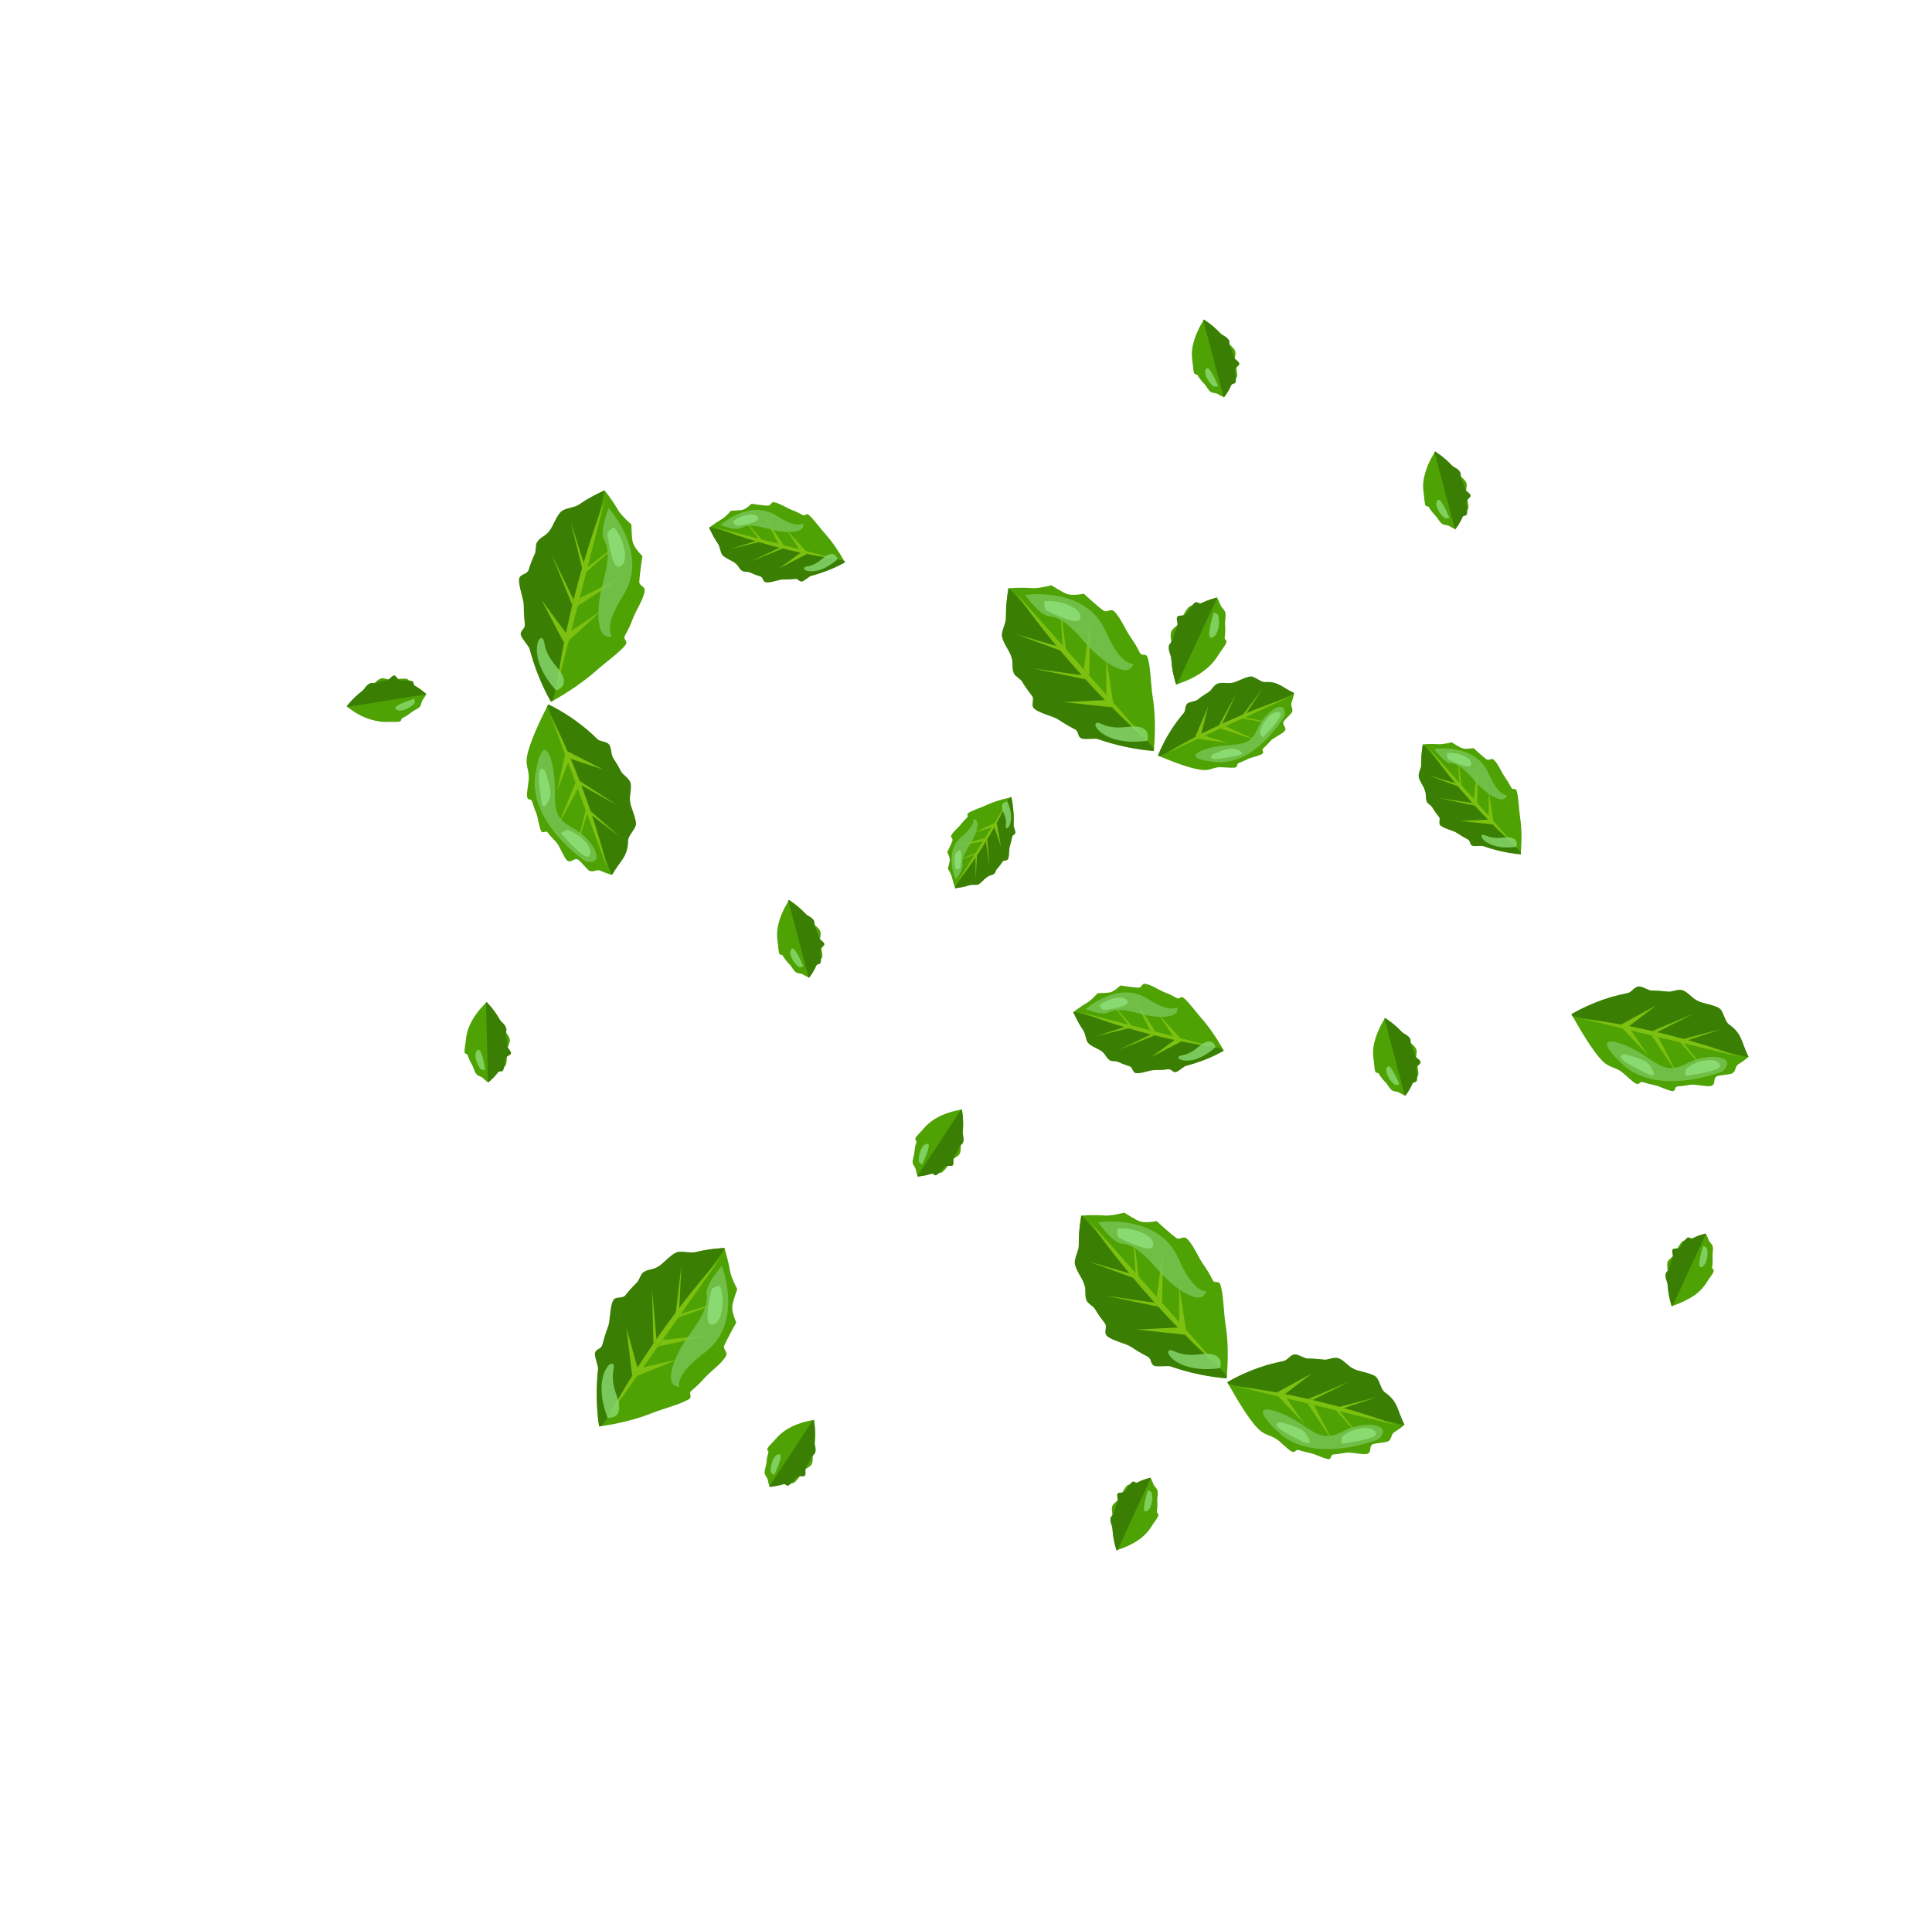 <?xml version="1.0" encoding="utf-8"?>
<!-- Generator: Adobe Illustrator 19.0.0, SVG Export Plug-In . SVG Version: 6.00 Build 0)  -->
<svg version="1.1" id="Layer_1" xmlns="http://www.w3.org/2000/svg" xmlns:xlink="http://www.w3.org/1999/xlink" x="0px" y="0px"
	 viewBox="0 0 1000 990.3" style="enable-background:new 0 0 1000 990.3;" xml:space="preserve">
<style type="text/css">
	.st0{fill:#4EA204;}
	.st1{fill:#3A7F04;}
	.st2{opacity:0.8;fill:#8ADA72;}
	.st3{fill:#7CC010;}
	.st4{opacity:0.77;fill:#7AC658;}
	.st5{fill:#8ADA72;}
</style>
<g id="XMLID_10432_">
	<g id="XMLID_10804_">
		<g id="XMLID_10806_">
			<g id="XMLID_10810_">
				<g id="XMLID_234_">
					<g id="XMLID_235_">
						<path id="XMLID_236_" class="st0" d="M716.9,527.1c0,0,4.3,2.5,8.4,6.9c1.2,1.3,2.4,2.8,3.5,4.4c1.1,1.6,3.5,3,4.3,4.9
							c0.6,1.5-0.4,3.6-0.2,5.2c0.3,1.9,1.5,5.8,1.2,7.9c-0.2,1.6-1.8,1.5-2.5,3.2c-0.9,2.4-2.3,5-4.3,7.6c0,0-1.4-0.5-3.4-1.7
							c-0.9-0.5-2.5-0.3-3.5-1.1c-1.3-0.9-2.1-2.9-3.4-4.2c-1.2-1.2-2.4-2.7-3.3-4.3c-0.5-0.8-1.5-0.2-1.8-1
							c-0.6-1.5-0.6-4.5-0.9-6.2c-0.2-1.1-0.3-2.4-0.3-3.6c0-1.8,0.2-3.8,0.8-5.9C712.4,535.6,714.1,531.5,716.9,527.1z"/>
					</g>
				</g>
			</g>
			<path id="XMLID_10807_" class="st1" d="M727.4,567.3c1.6-2.1,2.8-4.2,3.7-6.3c0.4-0.9,1.9-0.5,2.2-1.4c0.6-1.8-0.3-5-0.2-6.7
				c0.1-0.9,2.3-2.1,2.2-3c-0.1-1.3-2.5-2.2-2.8-3.4c-0.5-2-1.2-3.8-2.1-5.5c-0.2-0.3-0.2-2.7-0.4-3.1c-1.3-2.3-3.1-2.3-4.8-4
				c-4.2-4.4-8.4-6.9-8.4-6.9c-0.1,0.1-0.2,0.3-0.2,0.4c2.9,10.7,8.5,32.1,10.5,39.8C727.3,567.3,727.4,567.3,727.4,567.3z"/>
		</g>
		<path id="XMLID_10805_" class="st2" d="M722.2,561.7c0,0,2.4,0.1,2-0.7c-0.4-0.8-4.2-10-5.8-8.9
			C716,553.8,719.1,559.8,722.2,561.7z"/>
	</g>
	<g id="XMLID_10790_">
		<g id="XMLID_10792_">
			<g id="XMLID_10796_">
				<g id="XMLID_226_">
					<g id="XMLID_227_">
						<path id="XMLID_228_" class="st0" d="M742.8,233.8c0,0,4.3,2.5,8.4,6.9c1.2,1.3,2.4,2.8,3.5,4.4c1.1,1.6,3.5,3,4.3,4.9
							c0.6,1.5-0.4,3.6-0.2,5.2c0.3,1.9,1.5,5.8,1.2,7.9c-0.2,1.6-1.8,1.5-2.5,3.2c-0.9,2.4-2.3,5-4.3,7.6c0,0-1.4-0.5-3.4-1.7
							c-0.9-0.5-2.5-0.3-3.5-1.1c-1.3-0.9-2.1-2.9-3.4-4.2c-1.2-1.2-2.4-2.7-3.3-4.3c-0.5-0.8-1.5-0.2-1.8-1
							c-0.6-1.5-0.6-4.5-0.9-6.2c-0.2-1.1-0.3-2.4-0.3-3.6c0-1.8,0.2-3.8,0.8-5.9C738.3,242.3,740,238.2,742.8,233.8z"/>
					</g>
				</g>
			</g>
			<path id="XMLID_10793_" class="st1" d="M753.3,274c1.6-2.1,2.8-4.2,3.7-6.3c0.4-0.9,1.9-0.5,2.2-1.4c0.6-1.8-0.3-5-0.2-6.7
				c0.1-0.9,2.3-2.1,2.2-3c-0.1-1.3-2.5-2.2-2.8-3.4c-0.5-2-1.2-3.8-2.1-5.5c-0.2-0.4-0.2-2.7-0.4-3.1c-1.3-2.3-3.1-2.3-4.8-4
				c-4.2-4.4-8.4-6.9-8.4-6.9c-0.1,0.1-0.2,0.3-0.2,0.4c2.9,10.7,8.5,32.1,10.5,39.8C753.2,274,753.3,274,753.3,274z"/>
		</g>
		<path id="XMLID_10791_" class="st2" d="M748.1,268.4c0,0,2.4,0.1,2-0.7c-0.4-0.8-4.2-10-5.8-8.9
			C741.9,260.5,745,266.5,748.1,268.4z"/>
	</g>
	<g id="XMLID_10776_">
		<g id="XMLID_10778_">
			<g id="XMLID_10782_">
				<g id="XMLID_218_">
					<g id="XMLID_219_">
						<path id="XMLID_220_" class="st0" d="M408.4,466c0,0,4.3,2.5,8.4,6.9c1.2,1.3,2.4,2.8,3.5,4.4c1.1,1.6,3.5,3,4.3,4.9
							c0.6,1.5-0.4,3.6-0.2,5.2c0.3,1.9,1.5,5.8,1.2,7.9c-0.2,1.6-1.8,1.5-2.5,3.2c-0.9,2.4-2.3,5-4.3,7.6c0,0-1.4-0.5-3.4-1.7
							c-0.9-0.5-2.5-0.3-3.5-1.1c-1.3-0.9-2.1-2.9-3.4-4.2c-1.2-1.2-2.4-2.7-3.3-4.3c-0.5-0.8-1.5-0.2-1.8-1
							c-0.6-1.5-0.6-4.5-0.9-6.2c-0.2-1.1-0.3-2.4-0.3-3.6c0-1.8,0.2-3.8,0.8-5.9C403.8,474.6,405.6,470.5,408.4,466z"/>
					</g>
				</g>
			</g>
			<path id="XMLID_10779_" class="st1" d="M418.8,506.2c1.6-2.1,2.8-4.2,3.7-6.3c0.4-0.9,1.9-0.5,2.2-1.4c0.6-1.8-0.3-5-0.2-6.7
				c0.1-0.9,2.3-2.1,2.2-3c-0.1-1.3-2.5-2.2-2.8-3.4c-0.5-2-1.2-3.8-2.1-5.5c-0.2-0.4-0.2-2.7-0.4-3.1c-1.3-2.3-3.1-2.3-4.8-4
				c-4.2-4.4-8.4-6.9-8.4-6.9c-0.1,0.1-0.2,0.3-0.2,0.4c2.9,10.7,8.5,32.1,10.5,39.8C418.8,506.2,418.8,506.2,418.8,506.2z"/>
		</g>
		<path id="XMLID_10777_" class="st2" d="M413.7,500.7c0,0,2.4,0.1,2-0.7c-0.4-0.8-4.2-10-5.8-8.9
			C407.5,492.8,410.5,498.8,413.7,500.7z"/>
	</g>
	<g id="XMLID_10762_">
		<g id="XMLID_10764_">
			<g id="XMLID_10768_">
				<g id="XMLID_210_">
					<g id="XMLID_211_">
						<path id="XMLID_212_" class="st0" d="M497.9,574.4c0,0,1,4.8,0.5,10.9c-0.2,1.8-0.4,3.7-0.9,5.6c-0.5,1.9,0.2,4.6-0.8,6.5
							c-0.7,1.4-3,2-4,3.3c-1.2,1.5-3.3,5-5.1,6.2c-1.4,0.9-2.3-0.4-4.1,0.3c-2.4,0.9-5.3,1.6-8.5,1.9c0,0-0.6-1.4-1-3.7
							c-0.2-1-1.4-2.1-1.6-3.4c-0.2-1.6,0.7-3.5,0.9-5.3c0.1-1.7,0.4-3.5,1-5.3c0.3-0.9-0.9-1.2-0.5-2.1c0.7-1.5,3-3.4,4.1-4.8
							c0.7-0.9,1.6-1.8,2.5-2.6c1.4-1.2,3-2.4,4.9-3.4C488.5,576.7,492.7,575.3,497.9,574.4z"/>
					</g>
				</g>
			</g>
			<path id="XMLID_10765_" class="st1" d="M475,609.1c2.7-0.3,5-0.8,7.1-1.4c1-0.3,1.6,1.1,2.5,0.7c1.7-0.8,3.5-3.5,4.8-4.6
				c0.7-0.6,3.1,0.2,3.7-0.4c0.9-0.9,0-3.3,0.7-4.3c1.1-1.7,2-3.4,2.7-5.2c0.1-0.4,1.9-2,2-2.3c0.8-2.5-0.4-3.9-0.2-6.2
				c0.5-6.1-0.5-10.9-0.5-10.9c-0.2,0-0.3,0.1-0.5,0.1c-6,9.3-18.2,27.8-22.6,34.4C475,609,475,609.1,475,609.1z"/>
		</g>
		<path id="XMLID_10763_" class="st2" d="M475.6,601.5c0,0,1.5,1.9,1.9,1s4.7-9.8,2.7-10.3C477.4,591.6,475,597.9,475.6,601.5z"/>
	</g>
	<g id="XMLID_10748_">
		<g id="XMLID_10750_">
			<g id="XMLID_10754_">
				<g id="XMLID_202_">
					<g id="XMLID_203_">
						<path id="XMLID_204_" class="st0" d="M421.3,735.1c0,0,1,4.8,0.5,10.9c-0.2,1.8-0.4,3.7-0.9,5.6c-0.5,1.9,0.2,4.6-0.8,6.5
							c-0.7,1.4-3,2-4,3.3c-1.2,1.5-3.3,5-5.1,6.2c-1.4,0.9-2.3-0.4-4.1,0.3c-2.4,0.9-5.3,1.6-8.5,1.9c0,0-0.6-1.4-1-3.7
							c-0.2-1-1.4-2.1-1.6-3.4c-0.2-1.6,0.7-3.5,0.9-5.3c0.1-1.7,0.4-3.5,1-5.3c0.3-0.9-0.9-1.2-0.5-2.1c0.7-1.5,3-3.4,4.1-4.8
							c0.7-0.9,1.6-1.8,2.5-2.6c1.4-1.2,3-2.4,4.9-3.4C411.9,737.4,416.1,736,421.3,735.1z"/>
					</g>
				</g>
			</g>
			<path id="XMLID_10751_" class="st1" d="M398.4,769.8c2.7-0.3,5-0.8,7.1-1.4c1-0.3,1.6,1.1,2.5,0.7c1.7-0.8,3.5-3.5,4.8-4.6
				c0.7-0.6,3.1,0.2,3.7-0.4c0.9-0.9,0-3.3,0.7-4.3c1.1-1.7,2-3.4,2.7-5.2c0.1-0.4,1.9-2,2-2.3c0.8-2.5-0.4-3.9-0.2-6.2
				c0.5-6.1-0.5-10.9-0.5-10.9c-0.2,0-0.3,0.1-0.5,0.1c-6,9.3-18.2,27.8-22.6,34.4C398.3,769.7,398.4,769.8,398.4,769.8z"/>
		</g>
		<path id="XMLID_10749_" class="st2" d="M399,762.2c0,0,1.5,1.9,1.9,1c0.4-0.8,4.7-9.8,2.7-10.3C400.8,752.3,398.4,758.6,399,762.2
			z"/>
	</g>
	<g id="XMLID_10734_">
		<g id="XMLID_10736_">
			<g id="XMLID_10740_">
				<g id="XMLID_194_">
					<g id="XMLID_195_">
						<path id="XMLID_196_" class="st0" d="M251.9,518.8c0,0,3.6,3.4,6.6,8.7c0.9,1.5,1.7,3.3,2.4,5.1c0.7,1.9,2.8,3.7,3,5.8
							c0.2,1.6-1.3,3.4-1.4,5c-0.2,1.9,0.1,6-0.7,8c-0.6,1.5-2.1,1-3.2,2.6c-1.5,2.2-3.4,4.3-5.9,6.4c0,0-1.3-0.8-2.9-2.4
							c-0.7-0.7-2.4-0.9-3.2-1.9c-1.1-1.2-1.4-3.3-2.3-4.9c-0.9-1.5-1.7-3.1-2.2-4.9c-0.3-0.9-1.4-0.5-1.6-1.4
							c-0.3-1.6,0.5-4.5,0.6-6.3c0.1-1.2,0.3-2.4,0.6-3.6c0.4-1.8,1.1-3.7,2.1-5.6C245.5,526,248.1,522.5,251.9,518.8z"/>
					</g>
				</g>
			</g>
			<path id="XMLID_10737_" class="st1" d="M252.8,560.3c2-1.7,3.7-3.5,5-5.2c0.6-0.8,2,0,2.5-0.8c1-1.6,0.9-4.9,1.4-6.5
				c0.3-0.9,2.7-1.6,2.8-2.4c0.2-1.3-1.9-2.7-1.9-4c0-2-0.3-4-0.8-5.8c-0.1-0.4,0.5-2.7,0.3-3.1c-0.8-2.6-2.5-3-3.7-5
				c-3-5.3-6.6-8.7-6.6-8.7c-0.1,0.1-0.2,0.2-0.3,0.3c0.4,11,0.9,33.2,1,41.1C252.7,560.3,252.8,560.3,252.8,560.3z"/>
		</g>
		<path id="XMLID_10735_" class="st2" d="M249,553.7c0,0,2.3,0.7,2.1-0.2s-1.7-10.7-3.6-10C244.8,544.6,246.4,551.1,249,553.7z"/>
	</g>
	<g id="XMLID_10720_">
		<g id="XMLID_10722_">
			<g id="XMLID_10726_">
				<g id="XMLID_186_">
					<g id="XMLID_187_">
						<path id="XMLID_188_" class="st0" d="M623.1,165.5c0,0,4.3,2.5,8.4,6.9c1.2,1.3,2.4,2.8,3.5,4.4c1.1,1.6,3.5,3,4.3,4.9
							c0.6,1.5-0.4,3.6-0.2,5.2c0.3,1.9,1.5,5.8,1.2,7.9c-0.2,1.6-1.8,1.5-2.5,3.2c-0.9,2.4-2.3,5-4.3,7.6c0,0-1.4-0.5-3.4-1.7
							c-0.9-0.5-2.5-0.3-3.5-1.1c-1.3-0.9-2.1-2.9-3.4-4.2c-1.2-1.2-2.4-2.7-3.3-4.3c-0.5-0.8-1.5-0.2-1.8-1
							c-0.6-1.5-0.6-4.5-0.9-6.2c-0.2-1.1-0.3-2.4-0.3-3.6c0-1.8,0.2-3.8,0.8-5.9C618.6,174.1,620.3,170,623.1,165.5z"/>
					</g>
				</g>
			</g>
			<path id="XMLID_10723_" class="st1" d="M633.6,205.7c1.6-2.1,2.8-4.2,3.7-6.3c0.4-0.9,1.9-0.5,2.2-1.4c0.6-1.8-0.3-5-0.2-6.7
				c0.1-0.9,2.3-2.1,2.2-3c-0.1-1.3-2.5-2.2-2.8-3.4c-0.5-2-1.2-3.8-2.1-5.5c-0.2-0.4-0.2-2.7-0.4-3.1c-1.3-2.3-3.1-2.3-4.8-4
				c-4.2-4.4-8.4-6.9-8.4-6.9c-0.1,0.1-0.2,0.3-0.2,0.4c2.9,10.7,8.5,32.1,10.5,39.8C633.5,205.7,633.6,205.7,633.6,205.7z"/>
		</g>
		<path id="XMLID_10721_" class="st2" d="M628.4,200.2c0,0,2.4,0.1,2-0.7s-4.2-10-5.8-8.9C622.2,192.3,625.3,198.3,628.4,200.2z"/>
	</g>
	<g id="XMLID_10667_">
		<g id="XMLID_10706_">
			<g id="XMLID_10708_">
				<g id="XMLID_10712_">
					<g id="XMLID_178_">
						<g id="XMLID_179_">
							<path id="XMLID_180_" class="st0" d="M608.8,354.4c0,0-2-5.5-2.5-12.8c-0.1-2.1-0.1-4.4,0.1-6.7c0.2-2.4-1-5.4-0.2-7.8
								c0.6-1.8,3.1-2.9,4.2-4.7c1.2-2,3.1-6.5,5-8.2c1.5-1.3,2.8,0,4.8-1.1c2.7-1.5,5.9-2.8,9.7-3.8c0,0,0.9,1.6,1.9,4.1
								c0.4,1.1,2,2.2,2.4,3.7c0.5,1.9-0.3,4.2-0.1,6.5c0.2,2.1,0.1,4.2-0.2,6.5c-0.2,1.1,1.2,1.3,0.9,2.3c-0.5,1.9-2.9,4.6-4,6.4
								c-0.7,1.2-1.5,2.4-2.5,3.6c-1.4,1.7-3.1,3.3-5.2,4.9C619.5,350,614.9,352.4,608.8,354.4z"/>
						</g>
					</g>
				</g>
				<path id="XMLID_10709_" class="st1" d="M629.9,309.4c-3.1,0.8-5.8,1.8-8.2,2.9c-1.1,0.5-2.1-1.1-3.1-0.4
					c-1.9,1.2-3.5,4.8-4.9,6.2c-0.7,0.8-3.7,0.3-4.3,1.1c-0.9,1.3,0.6,3.9-0.1,5.2c-1.1,2.2-1.8,4.4-2.3,6.7c-0.1,0.5-1.9,2.6-2,3.1
					c-0.5,3.1,1.1,4.5,1.3,7.4c0.4,7.3,2.5,12.8,2.5,12.8c0.2-0.1,0.3-0.1,0.5-0.2c5.5-12,16.7-36.1,20.7-44.6
					C630,309.4,629.9,309.4,629.9,309.4z"/>
			</g>
			<path id="XMLID_10707_" class="st2" d="M630.5,318.4c0,0-2.1-2-2.4-0.9c-0.3,1.1-3.8,12.4-1.4,12.6
				C630.1,330.5,631.9,322.6,630.5,318.4z"/>
		</g>
		<g id="XMLID_10687_">
			<path id="XMLID_10703_" class="st0" d="M599.4,391.2c0,0,20.5-56.9,70.4-32.4c0,0,0,1.2-1.4,5.3c-0.5,1.4,1.1,2.9,0.4,4.5
				c-0.5,1.1-3.8,3.9-4.4,5c-1,1.9,1.9,2.9,0.6,4.8c-1,1.4-6.1,3.7-7.3,5.1c-1.2,1.4-2.5,2.7-3.9,4c-1,0.8,0.7,2-0.3,2.7
				c-1.5,1.1-5.9,1.9-7.7,2.8c-1.4,0.7-2.9,1.4-4.5,2c-1.6,0.6-0.3,2-2.1,2.4c-1.7,0.3-6.5-0.3-8.3-0.2c-3.3,0.3-5,1.9-8.8,1.4
				C615.9,397.9,607.1,394.4,599.4,391.2z"/>
			<g id="XMLID_10691_">
				<path id="XMLID_10700_" class="st1" d="M669.8,358.8c-6.5-3.2-8.2-6.1-15-5.7c-2.3,0.1-5.2-2.9-7.4-2.9
					c-2.4,0.1-7.2,2.8-9.4,3.3c-2.5,0.5-5.8-0.5-8,0.5c-1.9,0.8-2.9,3.4-4.6,4.5c-1.8,1.1-3.6,2.3-5.2,3.6c-1.2,1-4.5,1.1-5.6,2.1
					c-1.5,1.4-0.8,3.8-2.1,5.3c-1.6,1.8-3,3.7-4.3,5.5c-6,8.5-8.8,16.2-8.8,16.2c0.3,0.1,0.5,0.2,0.8,0.3
					c18.6-8.8,56.2-26.2,69.5-32.4C669.8,358.9,669.8,358.8,669.8,358.8z"/>
				<g id="XMLID_10692_">
					<path id="XMLID_10699_" class="st3" d="M603.6,390l63.5-29C667.1,361.1,636.2,370.4,603.6,390z"/>
					<polygon id="XMLID_10698_" class="st3" points="653.5,356.5 643.9,371.1 642,371.8 					"/>
					<polygon id="XMLID_10697_" class="st3" points="660.5,375 643.9,371.1 642,371.8 					"/>
					<polygon id="XMLID_10696_" class="st3" points="630.9,375.5 640.2,358.7 632.6,374.7 					"/>
					<polygon id="XMLID_10695_" class="st3" points="634.4,376 650.8,383.4 631.8,377.2 					"/>
					<polygon id="XMLID_10694_" class="st3" points="621.5,380.9 625.4,365.7 618.6,381.6 					"/>
					<polygon id="XMLID_10693_" class="st3" points="621.2,380.2 636.1,384.8 619,382.3 					"/>
				</g>
			</g>
			<path id="XMLID_10690_" class="st4" d="M664.9,370.6c0,0-14.8,26.1-36,23.9c-20.4-2.1-5.4-7.8,5.3-8.6c10.6-0.8,13.3-1,17.1-9.4
				C655.1,368.1,666.3,360.9,664.9,370.6z"/>
			<path id="XMLID_10689_" class="st5" d="M652.1,379.2c0,0,1.1,3.2,2,2.2c0.9-1,10.8-10.9,8.4-12.4
				C659.1,366.9,652.9,374.1,652.1,379.2z"/>
			<path id="XMLID_10688_" class="st5" d="M627.5,390.6c0,0,8-3.6,10.8-3.1c2.8,0.6,7.5,2.7,1.8,3.7
				C634.4,392.3,624.3,394.9,627.5,390.6z"/>
		</g>
		<g id="XMLID_10668_">
			<path id="XMLID_10684_" class="st0" d="M597.2,388.8c0,0-10-0.5-22.8-4.2c-2.7-0.8-5.6-1.7-8.4-2.8c-2.9-1.1-5.9-2.4-8.9-3.9
				c-2.2-1.1-4.4-2.3-6.6-3.7c-3.1-1.9-6.1-4.1-9-6.6c-4.3-3.7-8.3-8.1-11.5-13.2c-1.9-3-3.6-6.3-5-9.9c-1.1-2.9-2.1-6.1-2.8-9.4
				c-0.6-2.9-1.1-6-1.3-9.2c-0.2-2.7-0.3-5.6-0.2-8.6c0.1-4,0.5-8.2,1.2-12.7c0,0,5-0.6,12.5-0.1c3.5,0.2,9.8-1.5,9.8-1.5
				s6.2,4,8.3,4.6c3.1,0.9,8.5-0.2,8.5-0.2s7.3,6.8,10.3,8.8c1.4,1,3.7-1.1,5,0c3.5,2.9,6,9.6,8.9,13.7c1.7,2.4,3.3,5,4.7,7.9
				c1.2,2.4,3.2-0.1,4.1,2.6c1.5,4.3,1.7,14.2,2.5,19.5C597.9,368.2,598.2,377.8,597.2,388.8z"/>
			<g id="XMLID_10672_">
				<path id="XMLID_10681_" class="st1" d="M522,304.7c-1,6.1-1.4,9.5-1.3,14.8c0.1,3.1-2.5,7.1-2.1,9.9c0.5,3.4,4.1,7.9,5,10.9
					c1,3.4-0.2,5.6,1.3,8.6c0.6,1.1,3.6,3,4.2,4c1.5,2.5,3.2,4.9,4.9,7.1c1.8,2.2-0.8,5,1.3,6.9c2.6,2.4,10,3.9,12.8,5.8
					c2.6,1.8,5.3,3.3,8,4.7c2.7,1.4,1.2,4,3.9,5c1.4,0.5,7-0.2,8.3,0.2c4.8,1.7,9.3,2.9,13.4,3.8c9.1,2,15.5,2.3,15.5,2.3
					c0-0.4,0.1-0.8,0.1-1.2c-20.3-22.1-60.5-66.9-74.9-82.9C522.2,304.7,522,304.7,522,304.7z"/>
				<g id="XMLID_10673_">
					<path id="XMLID_10680_" class="st3" d="M593.8,383.5l-67.5-76C526.3,307.5,552.5,346.6,593.8,383.5z"/>
					<polygon id="XMLID_10679_" class="st3" points="525.7,328.3 550.1,335.4 551.9,337.9 					"/>
					<polygon id="XMLID_10678_" class="st3" points="548.5,310.8 550.1,335.4 551.9,337.9 					"/>
					<polygon id="XMLID_10677_" class="st3" points="561.9,351.7 534.4,346 560,349.6 					"/>
					<polygon id="XMLID_10676_" class="st3" points="561,346.6 564.3,320.6 563.8,349.7 					"/>
					<polygon id="XMLID_10675_" class="st3" points="573.3,362.4 550.6,363.5 575.6,366.2 					"/>
					<polygon id="XMLID_10674_" class="st3" points="572.6,363.2 572.6,340.5 576.4,365.3 					"/>
				</g>
			</g>
			<path id="XMLID_10671_" class="st2" d="M587.2,376.1c-4.2-0.1-9.8,2-17.3-1.4s-0.8,12.3,23.9,8.8
				C593.8,383.5,596.5,376.3,587.2,376.1z"/>
			<path id="XMLID_10670_" class="st4" d="M530.7,308c0,0,31.4-4.7,41.6,18.8c10.3,23.5,16.8,13.8,13.5,18.6s-15.3-2.4-24.3-12.9
				c-8.4-9.8-13.2-12.9-18.4-13.4C538,318.7,530.7,308,530.7,308z"/>
			<path id="XMLID_10669_" class="st5" d="M540.6,311.3c0,0-0.5,4.1,1.2,4.9c1.7,0.8,16.2,8.1,17.3,4.2
				C560.7,314.6,548,310.3,540.6,311.3z"/>
		</g>
	</g>
	<g id="XMLID_10648_">
		<path id="XMLID_10664_" class="st0" d="M310.1,738.5c0,0-1.8-9.8-1.1-23.1c0.1-2.8,0.4-5.8,0.8-8.9c0.4-3.1,1-6.3,1.8-9.5
			c0.6-2.4,1.3-4.8,2.1-7.2c1.2-3.5,2.6-6.9,4.4-10.3c2.6-5,6-9.9,10.3-14.2c2.5-2.6,5.3-5,8.5-7.1c2.6-1.8,5.4-3.4,8.5-4.9
			c2.7-1.3,5.6-2.4,8.6-3.4c2.6-0.8,5.4-1.5,8.3-2.1c3.9-0.8,8.1-1.4,12.6-1.7c0,0,1.7,4.7,3,12.1c0.6,3.4,3.7,9.2,3.7,9.2
			s-2.5,6.9-2.6,9.1c-0.2,3.3,2.1,8.2,2.1,8.2s-4.9,8.7-6.3,12.1c-0.6,1.6,1.9,3.3,1.1,4.9c-2,4.1-7.9,8-11.3,11.8
			c-1.9,2.2-4.1,4.3-6.6,6.4c-2.1,1.7,0.9,3.1-1.6,4.6c-3.9,2.4-13.4,4.9-18.4,6.9C330.3,734.5,321,737,310.1,738.5z"/>
		<g id="XMLID_10652_">
			<path id="XMLID_10661_" class="st1" d="M374.9,646.1c-6.2,0.4-9.6,0.8-14.7,2.1c-3,0.8-7.4-0.9-10.1,0.2
				c-3.2,1.3-6.8,5.8-9.5,7.4c-3,1.8-5.5,1.1-8,3.2c-0.9,0.8-2.1,4.2-2.9,5c-2.1,2-4,4.2-5.8,6.4c-1.8,2.3-5.1,0.4-6.5,2.8
				c-1.8,3.1-1.5,10.6-2.7,13.8c-1.1,2.9-2,5.9-2.8,8.9c-0.8,3-3.6,2.1-4,4.9c-0.2,1.4,1.8,6.8,1.7,8.2c-0.6,5-0.7,9.7-0.7,13.9
				c0.1,9.3,1.3,15.6,1.3,15.6c0.4-0.1,0.8-0.1,1.2-0.2c16.9-24.8,51.4-74.2,63.7-91.8C375,646.3,374.9,646.1,374.9,646.1z"/>
			<g id="XMLID_10653_">
				<path id="XMLID_10660_" class="st3" d="M314.5,734l58.6-83C373.2,651,341,685.3,314.5,734z"/>
				<polygon id="XMLID_10659_" class="st3" points="352.7,655.2 351.4,680.5 349.4,682.8 				"/>
				<polygon id="XMLID_10658_" class="st3" points="375,673.3 351.4,680.5 349.4,682.8 				"/>
				<polygon id="XMLID_10657_" class="st3" points="338.2,695.6 337.5,667.6 339.8,693.3 				"/>
				<polygon id="XMLID_10656_" class="st3" points="343,693.7 369.1,691 340.6,697.1 				"/>
				<polygon id="XMLID_10655_" class="st3" points="330.3,709.3 324.2,687.4 327.2,712.3 				"/>
				<polygon id="XMLID_10654_" class="st3" points="329.4,708.7 351.6,703.6 328.3,712.9 				"/>
			</g>
		</g>
		<path id="XMLID_10651_" class="st2" d="M320.2,725.9c-0.9-4.1-4.1-9.1-2.6-17.2c1.6-8.1-12.2,2-3.1,25.3
			C314.5,734,322.2,735,320.2,725.9z"/>
		<path id="XMLID_10650_" class="st4" d="M373.6,655.4c0,0,11.7,29.5-8.8,44.8c-20.5,15.4-9.6,19.5-15.1,17.4s-1.1-15.4,7.1-26.6
			c7.7-10.4,9.6-15.8,8.9-20.9S373.6,655.4,373.6,655.4z"/>
		<path id="XMLID_10649_" class="st5" d="M372.7,665.7c0,0-4.1,0.4-4.5,2.3c-0.4,1.8-4.2,17.6-0.1,17.8
			C374,686,375.4,672.7,372.7,665.7z"/>
	</g>
	<g id="XMLID_10629_">
		<path id="XMLID_10645_" class="st0" d="M633.4,543.9c0,0-6.1,3.7-15.1,6.6c-1.9,0.6-4,1.2-6.1,1.7c-2.2,0.5-4.4,0.9-6.8,1.2
			c-1.7,0.2-3.5,0.4-5.3,0.4c-2.6,0.1-5.3,0-7.9-0.3c-4-0.5-8.1-1.5-12.1-3.3c-2.3-1-4.7-2.3-6.9-3.9c-1.8-1.3-3.6-2.8-5.4-4.4
			c-1.5-1.5-3-3.1-4.4-4.9c-1.2-1.5-2.4-3.2-3.5-5c-1.5-2.4-3-5.1-4.3-8c0,0,2.7-2.3,7.3-5c2.2-1.3,5.2-4.8,5.2-4.8s5.2-0.1,6.8-0.5
			c2.2-0.7,5-3.5,5-3.5s7,1.1,9.6,1.1c1.2,0,1.7-2.1,3-2c3.2,0.3,7.3,3.3,10.7,4.6c2,0.7,3.9,1.7,5.9,2.8c1.7,0.9,1.8-1.4,3.5-0.1
			c2.6,2,6.7,7.7,9.2,10.5C625.7,531.5,629.6,537.1,633.4,543.9z"/>
		<g id="XMLID_10633_">
			<path id="XMLID_10642_" class="st1" d="M555.5,524c1.9,4,3,6.2,5.1,9.3c1.3,1.8,1.3,5.2,2.6,6.7c1.6,1.8,5.6,3.1,7.3,4.5
				c1.9,1.6,2.1,3.4,4.2,4.6c0.8,0.4,3.3,0.3,4.1,0.7c1.9,0.9,3.8,1.6,5.7,2.2c2,0.6,1.5,3.3,3.5,3.6c2.5,0.4,7.4-1.7,9.9-1.6
				c2.2,0,4.5-0.1,6.6-0.4c2.2-0.2,2.3,1.9,4.3,1.4c1-0.2,4.1-2.9,5-3.2c3.5-0.9,6.7-2,9.4-3c6.2-2.4,10.1-4.8,10.1-4.8
				c-0.1-0.3-0.3-0.5-0.4-0.8c-20.8-5.1-62.4-15.6-77.2-19.4C555.5,523.9,555.5,524,555.5,524z"/>
			<g id="XMLID_10634_">
				<path id="XMLID_10641_" class="st3" d="M629.2,542.2l-70.1-18.2C559.1,523.9,590.1,536.7,629.2,542.2z"/>
				<polygon id="XMLID_10640_" class="st3" points="567.1,536.5 584.3,531 586.4,531.8 				"/>
				<polygon id="XMLID_10639_" class="st3" points="573.6,517.1 584.3,531 586.4,531.8 				"/>
				<polygon id="XMLID_10638_" class="st3" points="597.7,536 579.2,543.5 595.8,535.5 				"/>
				<polygon id="XMLID_10637_" class="st3" points="595.2,533.3 586.8,516.6 598.1,534.1 				"/>
				<polygon id="XMLID_10636_" class="st3" points="608.8,537.8 595.7,547.4 611.6,539.1 				"/>
				<polygon id="XMLID_10635_" class="st3" points="608.6,538.6 599.6,525.1 611.7,538.3 				"/>
			</g>
		</g>
		<path id="XMLID_10632_" class="st2" d="M622.4,540.4c-2.5,1.6-5,5-10.8,6c-5.8,1,4.4,7.6,17.6-4.3
			C629.2,542.2,628,536.8,622.4,540.4z"/>
		<path id="XMLID_10631_" class="st4" d="M561.9,522.5c0,0,16.7-15.2,32.1-5.4c15.4,9.8,15.4,1.5,15.4,5.7s-10,4.6-19.5,2
			c-8.9-2.5-12.9-2.4-16.2-0.6C570.5,525.9,561.9,522.5,561.9,522.5z"/>
		<path id="XMLID_10630_" class="st5" d="M569.1,520.5c0,0,1.3,2.6,2.7,2.4s12.8-1.6,11.9-4.4C582.3,514.5,573.1,517,569.1,520.5z"
			/>
	</g>
	<g id="XMLID_10610_">
		<path id="XMLID_10626_" class="st0" d="M437.3,291.1c0,0-5.5,3.3-13.6,5.9c-1.7,0.6-3.6,1.1-5.5,1.5c-2,0.5-4,0.8-6.1,1.1
			c-1.6,0.2-3.2,0.3-4.8,0.4c-2.4,0.1-4.7,0-7.2-0.3c-3.6-0.4-7.3-1.4-10.9-2.9c-2.1-0.9-4.2-2.1-6.2-3.5c-1.7-1.2-3.3-2.5-4.8-4
			c-1.4-1.3-2.7-2.8-4-4.4c-1.1-1.4-2.2-2.9-3.2-4.5c-1.4-2.2-2.7-4.6-3.9-7.2c0,0,2.5-2.1,6.6-4.5c1.9-1.1,4.7-4.3,4.7-4.3
			s4.7-0.1,6.1-0.5c2-0.6,4.5-3.1,4.5-3.1s6.3,1,8.7,1c1.1,0,1.5-1.9,2.7-1.8c2.9,0.3,6.6,3,9.7,4.1c1.8,0.7,3.5,1.5,5.3,2.5
			c1.5,0.9,1.7-1.2,3.1-0.1c2.3,1.8,6,7,8.3,9.5C430.3,279.9,433.9,284.9,437.3,291.1z"/>
		<g id="XMLID_10614_">
			<path id="XMLID_10623_" class="st1" d="M367,273.1c1.7,3.6,2.7,5.6,4.6,8.4c1.1,1.6,1.2,4.7,2.4,6c1.5,1.6,5,2.8,6.6,4.1
				c1.8,1.4,1.9,3.1,3.8,4.1c0.7,0.4,3,0.3,3.7,0.6c1.7,0.8,3.4,1.5,5.2,2c1.8,0.5,1.4,3,3.2,3.2c2.3,0.4,6.7-1.5,8.9-1.5
				c2,0,4-0.1,6-0.3c2-0.2,2,1.7,3.9,1.3c0.9-0.2,3.7-2.6,4.5-2.9c3.1-0.8,6-1.8,8.5-2.7c5.6-2.2,9.1-4.3,9.1-4.3
				c-0.1-0.2-0.3-0.5-0.4-0.7c-18.7-4.6-56.3-14.1-69.6-17.5C367.1,273.1,367,273.1,367,273.1z"/>
			<g id="XMLID_10615_">
				<path id="XMLID_10622_" class="st3" d="M433.6,289.5l-63.2-16.4C370.3,273.1,398.3,284.6,433.6,289.5z"/>
				<polygon id="XMLID_10621_" class="st3" points="377.5,284.4 393.1,279.5 394.9,280.1 				"/>
				<polygon id="XMLID_10620_" class="st3" points="383.4,266.9 393.1,279.5 394.9,280.1 				"/>
				<polygon id="XMLID_10619_" class="st3" points="405.1,284 388.5,290.7 403.4,283.6 				"/>
				<polygon id="XMLID_10618_" class="st3" points="402.9,281.6 395.3,266.5 405.5,282.2 				"/>
				<polygon id="XMLID_10617_" class="st3" points="415.1,285.6 403.3,294.3 417.6,286.8 				"/>
				<polygon id="XMLID_10616_" class="st3" points="415,286.3 406.9,274.1 417.8,286 				"/>
			</g>
		</g>
		<path id="XMLID_10613_" class="st2" d="M427.4,287.9c-2.3,1.5-4.5,4.5-9.8,5.4c-5.2,0.9,4,6.9,15.9-3.8
			C433.6,289.5,432.4,284.7,427.4,287.9z"/>
		<path id="XMLID_10612_" class="st4" d="M372.9,271.8c0,0,15.1-13.7,29-4.8c13.9,8.9,13.9,1.4,13.9,5.1c0,3.8-9,4.2-17.6,1.8
			c-8-2.2-11.7-2.2-14.6-0.6C380.6,274.9,372.9,271.8,372.9,271.8z"/>
		<path id="XMLID_10611_" class="st5" d="M379.3,270c0,0,1.2,2.4,2.4,2.2c1.2-0.2,11.6-1.5,10.7-4
			C391.2,264.6,382.9,266.8,379.3,270z"/>
	</g>
	<g id="XMLID_10591_">
		<path id="XMLID_10607_" class="st0" d="M523.5,412.8c0,0,1.2,4.8,1.2,11.3c0,1.4,0,2.8-0.2,4.4c-0.1,1.5-0.3,3.1-0.6,4.7
			c-0.2,1.2-0.5,2.4-0.8,3.6c-0.5,1.7-1.1,3.5-1.8,5.1c-1.2,2.5-2.7,5-4.6,7.3c-1.2,1.3-2.5,2.6-4,3.7c-1.2,0.9-2.6,1.8-4,2.6
			c-1.3,0.7-2.7,1.3-4.1,1.9c-1.3,0.5-2.6,0.9-4,1.3c-1.9,0.5-3.9,0.9-6.1,1.2c0,0-1-2.3-1.8-5.8c-0.4-1.7-2.1-4.4-2.1-4.4
			s1-3.5,1-4.5c0-1.6-1.3-4-1.3-4s2.2-4.4,2.7-6.1c0.3-0.8-1-1.6-0.7-2.4c0.9-2.1,3.7-4.1,5.2-6.1c0.9-1.1,1.9-2.2,3-3.3
			c1-0.9-0.5-1.5,0.6-2.3c1.8-1.3,6.4-2.8,8.8-3.9C513.7,415.3,518.2,413.8,523.5,412.8z"/>
		<g id="XMLID_10595_">
			<path id="XMLID_10604_" class="st1" d="M494.4,459.8c3-0.4,4.7-0.7,7.1-1.5c1.4-0.5,3.7,0.2,4.9-0.4c1.5-0.7,3.2-3,4.5-3.9
				c1.4-1,2.7-0.7,3.9-1.8c0.4-0.4,0.9-2.1,1.3-2.6c1-1.1,1.9-2.2,2.6-3.3c0.8-1.2,2.5-0.3,3.1-1.6c0.8-1.6,0.4-5.2,0.9-6.8
				c0.5-1.5,0.8-3,1.1-4.4c0.3-1.5,1.7-1.1,1.8-2.5c0.1-0.7-1.1-3.3-1-4c0.1-2.5,0.1-4.8-0.1-6.8c-0.3-4.6-1.1-7.6-1.1-7.6
				c-0.2,0-0.4,0.1-0.6,0.1c-7.6,12.6-23.1,37.8-28.6,46.7C494.3,459.8,494.4,459.8,494.4,459.8z"/>
			<g id="XMLID_10596_">
				<path id="XMLID_10603_" class="st3" d="M521.5,415.1l-26.4,42.3C495.1,457.4,509.8,439.7,521.5,415.1z"/>
				<polygon id="XMLID_10602_" class="st3" points="505,454.8 504.9,442.3 505.8,441.2 				"/>
				<polygon id="XMLID_10601_" class="st3" points="493.5,446.5 504.9,442.3 505.8,441.2 				"/>
				<polygon id="XMLID_10600_" class="st3" points="511,434.6 512.1,448.3 510.3,435.7 				"/>
				<polygon id="XMLID_10599_" class="st3" points="508.7,435.7 496,437.7 509.7,433.9 				"/>
				<polygon id="XMLID_10598_" class="st3" points="514.4,427.7 518.1,438.2 515.9,426.1 				"/>
				<polygon id="XMLID_10597_" class="st3" points="514.9,427.9 504.2,431.1 515.3,425.8 				"/>
			</g>
		</g>
		<path id="XMLID_10594_" class="st2" d="M518.9,419.2c0.5,2,2.3,4.3,1.7,8.3c-0.5,4,5.9-1.3,0.8-12.5
			C521.5,415.1,517.7,414.8,518.9,419.2z"/>
		<path id="XMLID_10593_" class="st4" d="M494.7,455.3c0,0-6.6-14.1,3.1-22.2c9.6-8.1,4.2-9.8,6.9-8.9c2.7,0.9,1,7.5-2.7,13.2
			c-3.5,5.3-4.3,8-3.8,10.5S494.7,455.3,494.7,455.3z"/>
		<path id="XMLID_10592_" class="st5" d="M494.9,450.2c0,0,2-0.3,2.1-1.2s1.6-8.8-0.4-8.7C493.7,440.3,493.4,446.8,494.9,450.2z"/>
	</g>
	<g id="XMLID_10538_">
		<g id="XMLID_10577_">
			<g id="XMLID_10579_">
				<g id="XMLID_10583_">
					<g id="XMLID_146_">
						<g id="XMLID_147_">
							<path id="XMLID_148_" class="st0" d="M577.9,802.6c0,0-1.7-4.6-2.1-10.7c-0.1-1.8-0.1-3.7,0.1-5.6c0.2-2-0.8-4.6-0.2-6.5
								c0.5-1.5,2.6-2.5,3.5-3.9c1-1.7,2.6-5.4,4.2-6.8c1.2-1.1,2.4,0,4-0.9c2.3-1.3,5-2.4,8.1-3.1c0,0,0.8,1.3,1.6,3.5
								c0.4,1,1.7,1.9,2,3.1c0.4,1.6-0.2,3.5-0.1,5.4c0.1,1.7,0.1,3.6-0.2,5.4c-0.1,0.9,1,1.1,0.8,2c-0.4,1.5-2.4,3.8-3.3,5.3
								c-0.6,1-1.3,2-2.1,3c-1.2,1.4-2.6,2.8-4.4,4.1C586.9,799,583,801,577.9,802.6z"/>
						</g>
					</g>
				</g>
				<path id="XMLID_10580_" class="st1" d="M595.6,765c-2.6,0.6-4.9,1.5-6.8,2.5c-0.9,0.5-1.8-0.9-2.6-0.4c-1.6,1-3,4-4.1,5.2
					c-0.6,0.7-3.1,0.2-3.6,0.9c-0.8,1,0.5,3.3-0.1,4.4c-0.9,1.8-1.5,3.7-1.9,5.6c-0.1,0.4-1.6,2.2-1.7,2.6c-0.4,2.6,0.9,3.8,1.1,6.2
					c0.4,6.1,2.1,10.7,2.1,10.7c0.1,0,0.3-0.1,0.4-0.1c4.6-10.1,13.9-30.2,17.3-37.3C595.6,765.1,595.6,765,595.6,765z"/>
			</g>
			<path id="XMLID_10578_" class="st2" d="M596,772.6c0,0-1.8-1.6-2-0.7s-3.2,10.4-1.2,10.6C595.7,782.6,597.2,776.1,596,772.6z"/>
		</g>
		<g id="XMLID_10558_">
			<path id="XMLID_10574_" class="st0" d="M635.3,715.7c0,0,62.4-39,91.6,21.9c0,0-0.9,1.2-5.4,4c-1.5,1-1.1,3.6-3,4.6
				c-1.3,0.7-6.5,0.9-7.9,1.5c-2.3,1-0.3,4.2-3,5c-2,0.6-8.6-1-10.8-0.6c-2.2,0.4-4.4,0.7-6.7,0.9c-1.5,0.1-0.8,2.4-2.4,2.4
				c-2.3-0.1-7.1-2.7-9.5-3.1c-1.9-0.4-3.8-0.9-5.8-1.5c-2-0.7-1.8,1.7-3.8,0.7c-1.8-0.9-6-5.2-7.8-6.4c-3.3-2.2-6.2-2-9.5-5.3
				C646,734.4,640.3,724.5,635.3,715.7z"/>
			<g id="XMLID_10562_">
				<path id="XMLID_10571_" class="st1" d="M726.9,737.6c-3.8-8-3.3-12-10-16.7c-2.3-1.6-2.8-6.7-4.9-8.3c-2.4-1.8-9-2.7-11.4-3.9
					c-2.8-1.4-5.2-4.8-8-5.6c-2.4-0.7-5.3,1.1-7.8,0.8c-2.6-0.3-5.1-0.5-7.7-0.5c-1.9,0-5.1-2.4-7-2.2c-2.5,0.2-3.6,3.1-6,3.5
					c-2.9,0.6-5.7,1.3-8.3,2c-12.1,3.6-20.6,8.9-20.6,8.9c0.2,0.3,0.4,0.6,0.5,0.9c24.4,5.5,73.3,17.1,90.8,21.3
					C726.7,737.7,726.9,737.6,726.9,737.6z"/>
				<g id="XMLID_10563_">
					<path id="XMLID_10570_" class="st3" d="M640.1,717.7l82.4,20C722.6,737.7,686,723.4,640.1,717.7z"/>
					<polygon id="XMLID_10569_" class="st3" points="713,723.2 692.9,729.9 690.5,729.1 					"/>
					<polygon id="XMLID_10568_" class="st3" points="705.8,746.1 692.9,729.9 690.5,729.1 					"/>
					<polygon id="XMLID_10567_" class="st3" points="677.1,724.3 698.7,715.2 679.4,724.8 					"/>
					<polygon id="XMLID_10566_" class="st3" points="680.1,727.4 690.2,746.9 676.8,726.6 					"/>
					<polygon id="XMLID_10565_" class="st3" points="664.2,722.4 679.3,710.9 660.9,720.9 					"/>
					<polygon id="XMLID_10564_" class="st3" points="664.3,721.5 675.1,737.2 660.7,721.9 					"/>
				</g>
			</g>
			<path id="XMLID_10561_" class="st4" d="M713.4,745.2c0,0-33.7,13.8-52.3-4.2c-17.9-17.3,0.7-11.5,11.5-4.3
				c10.8,7.2,13.5,9,23.4,3.9C705.9,735.5,722,737,713.4,745.2z"/>
			<path id="XMLID_10560_" class="st5" d="M694.7,743.8c0,0-1.3,3.9,0.2,3.6s18.5-2.3,17.3-5.5C710.5,737.2,699.3,739.5,694.7,743.8
				z"/>
			<path id="XMLID_10559_" class="st5" d="M662.6,736.2c0,0,10.4,2.5,12.6,5.2c2.2,2.6,5.2,8.2-1.1,4.9
				C667.9,743,656.3,737.9,662.6,736.2z"/>
		</g>
		<g id="XMLID_10539_">
			<path id="XMLID_10555_" class="st0" d="M634.9,713.6c0,0-10-0.5-22.8-4.2c-2.7-0.8-5.6-1.7-8.4-2.8c-2.9-1.1-5.9-2.4-8.9-3.9
				c-2.2-1.1-4.4-2.3-6.6-3.7c-3.1-1.9-6.1-4.1-9-6.6c-4.3-3.7-8.3-8.1-11.5-13.2c-1.9-3-3.6-6.3-5-9.9c-1.1-2.9-2.1-6.1-2.8-9.4
				c-0.6-2.9-1.1-6-1.3-9.2c-0.2-2.7-0.3-5.6-0.2-8.6c0.1-4,0.5-8.2,1.2-12.7c0,0,5-0.6,12.5-0.1c3.5,0.2,9.8-1.5,9.8-1.5
				s6.2,4,8.3,4.6c3.1,0.9,8.5-0.2,8.5-0.2s7.3,6.8,10.3,8.8c1.4,1,3.7-1.1,5,0c3.5,2.9,6,9.6,8.9,13.7c1.7,2.4,3.3,5,4.7,7.9
				c1.2,2.4,3.2-0.1,4.1,2.6c1.5,4.3,1.7,14.2,2.5,19.5C635.6,693.1,635.9,702.6,634.9,713.6z"/>
			<g id="XMLID_10543_">
				<path id="XMLID_10552_" class="st1" d="M559.7,629.5c-1,6.1-1.4,9.5-1.3,14.8c0.1,3.1-2.5,7.1-2.1,9.9c0.5,3.4,4.1,7.9,5,10.9
					c1,3.4-0.2,5.6,1.3,8.6c0.6,1.1,3.6,3,4.2,4c1.5,2.5,3.2,4.9,4.9,7.1c1.8,2.2-0.8,5,1.3,6.9c2.6,2.4,10,3.9,12.8,5.8
					c2.6,1.8,5.3,3.3,8,4.7c2.7,1.4,1.2,4,3.9,5c1.4,0.5,7-0.2,8.3,0.2c4.8,1.7,9.3,2.9,13.4,3.8c9.1,2,15.5,2.3,15.5,2.3
					c0-0.4,0.1-0.8,0.1-1.2c-20.3-22.1-60.5-66.9-74.9-82.9C559.9,629.5,559.7,629.5,559.7,629.5z"/>
				<g id="XMLID_10544_">
					<path id="XMLID_10551_" class="st3" d="M631.5,708.3l-67.5-76C564,632.3,590.2,671.4,631.5,708.3z"/>
					<polygon id="XMLID_10550_" class="st3" points="563.5,653.1 587.8,660.2 589.6,662.7 					"/>
					<polygon id="XMLID_10549_" class="st3" points="586.2,635.6 587.8,660.2 589.6,662.7 					"/>
					<polygon id="XMLID_10548_" class="st3" points="599.6,676.5 572.2,670.8 597.7,674.5 					"/>
					<polygon id="XMLID_10547_" class="st3" points="598.8,671.4 602.1,645.4 601.5,674.5 					"/>
					<polygon id="XMLID_10546_" class="st3" points="611,687.2 588.3,688.3 613.3,691 					"/>
					<polygon id="XMLID_10545_" class="st3" points="610.3,688 610.3,665.3 614.1,690.1 					"/>
				</g>
			</g>
			<path id="XMLID_10542_" class="st2" d="M624.9,700.9c-4.2-0.1-9.8,2-17.3-1.4c-7.6-3.4-0.8,12.3,23.9,8.8
				C631.5,708.3,634.2,701.1,624.9,700.9z"/>
			<path id="XMLID_10541_" class="st4" d="M568.4,632.8c0,0,31.4-4.7,41.6,18.8c10.3,23.5,16.8,13.8,13.5,18.6
				c-3.2,4.9-15.3-2.4-24.3-12.9c-8.4-9.8-13.2-12.9-18.4-13.4S568.4,632.8,568.4,632.8z"/>
			<path id="XMLID_10540_" class="st5" d="M578.3,636.1c0,0-0.5,4.1,1.2,4.9c1.7,0.8,16.2,8.1,17.3,4.2
				C598.4,639.4,585.7,635.1,578.3,636.1z"/>
		</g>
	</g>
	<g id="XMLID_10485_">
		<g id="XMLID_10524_">
			<g id="XMLID_10526_">
				<g id="XMLID_10530_">
					<g id="XMLID_130_">
						<g id="XMLID_131_">
							<path id="XMLID_132_" class="st0" d="M179.6,365.8c0,0,2.9-4,7.7-7.7c1.4-1.1,3-2.1,4.7-3.1c1.7-0.9,3.3-3.2,5.3-3.8
								c1.5-0.4,3.5,0.8,5.2,0.7c1.9-0.1,5.9-0.9,8-0.4c1.6,0.4,1.3,2,3,2.8c2.3,1.2,4.7,2.8,7.2,5c0,0-0.7,1.4-2,3.2
								c-0.6,0.8-0.6,2.5-1.4,3.4c-1.1,1.2-3.1,1.8-4.5,3c-1.4,1.1-2.9,2.1-4.6,2.9c-0.8,0.4-0.3,1.4-1.2,1.7
								c-1.5,0.5-4.5,0.1-6.3,0.2c-1.2,0.1-2.4,0.1-3.6-0.1c-1.8-0.2-3.8-0.6-5.8-1.3C187.6,371.2,183.7,369.1,179.6,365.8z"/>
						</g>
					</g>
				</g>
				<path id="XMLID_10527_" class="st1" d="M220.6,359.4c-2-1.8-3.9-3.2-5.9-4.3c-0.9-0.5-0.3-2-1.2-2.4c-1.7-0.7-5-0.2-6.6-0.5
					c-0.9-0.2-1.9-2.5-2.8-2.5c-1.3-0.1-2.4,2.2-3.7,2.4c-2,0.3-3.9,0.8-5.7,1.5c-0.4,0.1-2.7-0.1-3.1,0.1c-2.4,1.1-2.6,2.9-4.5,4.3
					c-4.8,3.7-7.7,7.7-7.7,7.7c0.1,0.1,0.2,0.2,0.4,0.3c10.9-1.8,32.8-5.3,40.6-6.5C220.6,359.5,220.6,359.4,220.6,359.4z"/>
			</g>
			<path id="XMLID_10525_" class="st2" d="M214.6,364c0,0,0.4-2.4-0.5-2.1c-0.9,0.3-10.4,3.2-9.4,4.9
				C206.1,369.4,212.4,366.9,214.6,364z"/>
		</g>
		<g id="XMLID_10505_">
			<path id="XMLID_10521_" class="st0" d="M283.7,364.7c0,0,67.2,29.9,33.1,88.2c0,0-1.5-0.1-6.3-2.2c-1.7-0.7-3.6,1.1-5.5,0.1
				c-1.2-0.7-4.4-4.9-5.7-5.7c-2.2-1.3-3.6,2.1-5.8,0.3c-1.6-1.3-4-7.7-5.5-9.3c-1.6-1.6-3.1-3.2-4.5-5.1c-0.9-1.2-2.5,0.7-3.3-0.6
				c-1.2-2-1.7-7.3-2.7-9.6c-0.8-1.8-1.4-3.7-2-5.6c-0.6-2.1-2.4-0.5-2.7-2.8c-0.3-2,1-7.9,0.9-10.1c0-4-1.8-6.2-0.9-10.8
				C274.2,384.1,279.2,373.8,283.7,364.7z"/>
			<g id="XMLID_10509_">
				<path id="XMLID_10518_" class="st1" d="M316.8,452.9c4.5-7.6,8.2-9.4,8.3-17.6c0-2.8,4-6.1,4.1-8.7c0.1-2.9-2.8-8.9-3.1-11.7
					c-0.4-3.1,1.1-7,0.2-9.8c-0.8-2.4-3.9-3.8-5-6c-1.2-2.3-2.5-4.5-3.9-6.6c-1.1-1.6-0.9-5.6-2.1-7c-1.6-2-4.6-1.3-6.3-3
					c-2.1-2.1-4.2-4-6.3-5.7c-9.8-8-18.9-12.1-18.9-12.1c-0.2,0.3-0.3,0.6-0.4,0.9c9.1,23.3,26.8,70.4,33.1,87.1
					C316.6,452.9,316.8,452.9,316.8,452.9z"/>
				<g id="XMLID_10510_">
					<path id="XMLID_10517_" class="st3" d="M284.8,369.9l29.5,79.5C314.3,449.4,305.7,411.1,284.8,369.9z"/>
					<polygon id="XMLID_10516_" class="st3" points="321,433.4 304.2,420.5 303.5,418 					"/>
					<polygon id="XMLID_10515_" class="st3" points="298,440.2 304.2,420.5 303.5,418 					"/>
					<polygon id="XMLID_10514_" class="st3" points="300,404.3 319.6,417 300.8,406.5 					"/>
					<polygon id="XMLID_10513_" class="st3" points="299.1,408.5 288.6,427.7 297.9,405.2 					"/>
					<polygon id="XMLID_10512_" class="st3" points="294.3,392.5 312.3,398.5 293.7,388.9 					"/>
					<polygon id="XMLID_10511_" class="st3" points="295.1,392.1 288.2,409.8 292.8,389.3 					"/>
				</g>
			</g>
			<path id="XMLID_10508_" class="st4" d="M303,445.9c0,0-30.3-20.2-25.8-45.7c4.3-24.5,9.9-5.8,10,7.2c0,13,0.1,16.3,9.9,21.6
				C306.8,434.3,314.6,448.5,303,445.9z"/>
			<path id="XMLID_10507_" class="st5" d="M293.6,429.7c0,0-4,1.1-2.9,2.2c1.1,1.1,12.2,14,14.2,11.3
				C308,439.2,299.7,431.1,293.6,429.7z"/>
			<path id="XMLID_10506_" class="st5" d="M282,398.9c0,0,3.7,10,2.8,13.3c-1,3.3-3.9,8.9-4.7,1.9S277.1,394.6,282,398.9z"/>
		</g>
		<g id="XMLID_10486_">
			<path id="XMLID_10502_" class="st0" d="M285.3,363.3c0,0-5.2-8.6-9.3-21.2c-0.9-2.7-1.7-5.6-2.4-8.6c-0.7-3-1.3-6.2-1.7-9.5
				c-0.3-2.4-0.5-4.9-0.6-7.5c-0.1-3.7,0-7.4,0.4-11.1c0.7-5.7,2.1-11.4,4.5-16.9c1.4-3.3,3.2-6.5,5.4-9.7c1.8-2.6,3.8-5.1,6.2-7.6
				c2.1-2.1,4.3-4.2,6.9-6.2c2.2-1.7,4.5-3.4,7-5c3.4-2.1,7.1-4.2,11.2-6.1c0,0,3.3,3.8,7.1,10.3c1.8,3,6.8,7.3,6.8,7.3
				s0.1,7.3,0.8,9.5c1,3.1,4.9,6.9,4.9,6.9s-1.5,9.9-1.6,13.5c0,1.7,3,2.4,2.8,4.2c-0.4,4.6-4.6,10.3-6.3,15.1
				c-1,2.7-2.3,5.5-3.9,8.3c-1.3,2.3,1.9,2.6,0.2,4.9c-2.7,3.7-10.8,9.4-14.7,13C302.7,352.4,294.9,358,285.3,363.3z"/>
			<g id="XMLID_10490_">
				<path id="XMLID_10499_" class="st1" d="M312.9,253.9c-5.6,2.6-8.7,4.2-13,7.2c-2.5,1.8-7.3,1.8-9.4,3.7
					c-2.6,2.3-4.3,7.8-6.3,10.3c-2.2,2.7-4.8,3-6.4,5.9c-0.6,1.1-0.4,4.7-1,5.8c-1.3,2.7-2.3,5.3-3.1,8c-0.8,2.8-4.6,2.2-5,4.9
					c-0.5,3.5,2.4,10.4,2.4,13.9c0,3.1,0.2,6.3,0.5,9.3c0.4,3.1-2.6,3.2-2,6c0.3,1.4,4.1,5.7,4.5,7c1.3,4.9,2.8,9.4,4.3,13.2
					c3.4,8.7,6.7,14.1,6.7,14.1c0.4-0.2,0.7-0.4,1.1-0.6c7-29.2,21.6-87.6,26.8-108.4C313,254,312.9,253.9,312.9,253.9z"/>
				<g id="XMLID_10491_">
					<path id="XMLID_10498_" class="st3" d="M287.8,357.5L313,259C313,259,295.2,302.6,287.8,357.5z"/>
					<polygon id="XMLID_10497_" class="st3" points="295.4,270.2 303.1,294.4 302.1,297.3 					"/>
					<polygon id="XMLID_10496_" class="st3" points="322.7,279.3 303.1,294.4 302.1,297.3 					"/>
					<polygon id="XMLID_10495_" class="st3" points="296.2,313.2 285.6,287.3 296.9,310.5 					"/>
					<polygon id="XMLID_10494_" class="st3" points="300,309.7 323.4,297.9 299,313.7 					"/>
					<polygon id="XMLID_10493_" class="st3" points="293.7,328.7 280.2,310.5 291.9,332.7 					"/>
					<polygon id="XMLID_10492_" class="st3" points="292.7,328.6 311.6,315.9 293.1,332.9 					"/>
				</g>
			</g>
			<path id="XMLID_10489_" class="st2" d="M290.2,347.9c-2.3-3.5-7.1-7-8.5-15.2c-1.4-8.2-10.7,6.2,6.1,24.7
				C287.8,357.5,295.2,355.7,290.2,347.9z"/>
			<path id="XMLID_10488_" class="st4" d="M315,263c0,0,21.4,23.4,7.7,45c-13.7,21.7-2.1,21.6-7.9,21.6c-5.8,0-6.5-14-2.9-27.3
				c3.4-12.5,3.3-18.2,0.8-22.7C310.2,275,315,263,315,263z"/>
			<path id="XMLID_10487_" class="st5" d="M317.8,273c0,0-3.7,1.9-3.4,3.7c0.3,1.9,2.3,18,6.2,16.7
				C326.3,291.5,322.8,278.6,317.8,273z"/>
		</g>
	</g>
	<g id="XMLID_10471_">
		<g id="XMLID_10473_">
			<g id="XMLID_10477_">
				<g id="XMLID_114_">
					<g id="XMLID_115_">
						<path id="XMLID_116_" class="st0" d="M865.3,676.2c0,0-1.7-4.6-2.1-10.7c-0.1-1.8-0.1-3.7,0.1-5.6c0.2-2-0.8-4.6-0.2-6.5
							c0.5-1.5,2.6-2.5,3.5-3.9c1-1.7,2.6-5.4,4.2-6.8c1.2-1.1,2.4,0,4-0.9c2.3-1.3,5-2.4,8.1-3.1c0,0,0.8,1.3,1.6,3.5
							c0.4,1,1.7,1.9,2,3.1c0.4,1.6-0.2,3.5-0.1,5.4c0.1,1.7,0.1,3.6-0.2,5.4c-0.1,0.9,1,1.1,0.8,2c-0.4,1.5-2.4,3.8-3.3,5.3
							c-0.6,1-1.3,2-2.1,3c-1.2,1.4-2.6,2.8-4.4,4.1C874.3,672.5,870.3,674.6,865.3,676.2z"/>
					</g>
				</g>
			</g>
			<path id="XMLID_10474_" class="st1" d="M882.9,638.6c-2.6,0.6-4.9,1.5-6.8,2.5c-0.9,0.5-1.8-0.9-2.6-0.4c-1.6,1-3,4-4.1,5.2
				c-0.6,0.7-3.1,0.2-3.6,0.9c-0.8,1,0.5,3.3-0.1,4.4c-0.9,1.8-1.5,3.7-1.9,5.6c-0.1,0.4-1.6,2.2-1.7,2.6c-0.4,2.6,0.9,3.8,1.1,6.2
				c0.4,6.1,2.1,10.7,2.1,10.7c0.1,0,0.3-0.1,0.4-0.1c4.6-10.1,13.9-30.2,17.3-37.3C883,638.6,882.9,638.6,882.9,638.6z"/>
		</g>
		<path id="XMLID_10472_" class="st2" d="M883.4,646.1c0,0-1.8-1.6-2-0.7c-0.2,0.9-3.2,10.4-1.2,10.6
			C883.1,656.2,884.6,649.6,883.4,646.1z"/>
	</g>
	<g id="XMLID_10452_">
		<path id="XMLID_10468_" class="st0" d="M813.4,525.2c0,0,62.4-39,91.6,21.9c0,0-0.9,1.2-5.4,4c-1.5,1-1.1,3.6-3,4.6
			c-1.3,0.7-6.5,0.9-7.9,1.5c-2.3,1-0.3,4.2-3,5c-2,0.6-8.6-1-10.8-0.6c-2.2,0.4-4.4,0.7-6.7,0.9c-1.5,0.1-0.8,2.4-2.4,2.4
			c-2.3-0.1-7.1-2.7-9.5-3.1c-1.9-0.4-3.8-0.9-5.8-1.5c-2-0.7-1.8,1.7-3.8,0.7c-1.8-0.9-6-5.2-7.8-6.4c-3.3-2.2-6.2-2-9.5-5.3
			C824.2,543.9,818.5,534.1,813.4,525.2z"/>
		<g id="XMLID_10456_">
			<path id="XMLID_10465_" class="st1" d="M905,547.1c-3.8-8-3.3-12-10-16.7c-2.3-1.6-2.8-6.7-4.9-8.3c-2.4-1.8-9-2.7-11.4-3.9
				c-2.8-1.4-5.2-4.8-8-5.6c-2.4-0.7-5.3,1.1-7.8,0.8c-2.6-0.3-5.1-0.5-7.7-0.5c-1.9,0-5.1-2.4-7-2.2c-2.5,0.2-3.6,3.1-6,3.5
				c-2.9,0.6-5.7,1.3-8.3,2c-12.1,3.6-20.6,8.9-20.6,8.9c0.2,0.3,0.4,0.6,0.5,0.9c24.4,5.5,73.3,17.1,90.8,21.3
				C904.9,547.2,905,547.1,905,547.1z"/>
			<g id="XMLID_10457_">
				<path id="XMLID_10464_" class="st3" d="M818.3,527.2l82.4,20C900.7,547.3,864.2,532.9,818.3,527.2z"/>
				<polygon id="XMLID_10463_" class="st3" points="891.2,532.7 871.1,539.4 868.7,538.6 				"/>
				<polygon id="XMLID_10462_" class="st3" points="883.9,555.6 871.1,539.4 868.7,538.6 				"/>
				<polygon id="XMLID_10461_" class="st3" points="855.3,533.8 876.8,524.7 857.6,534.4 				"/>
				<polygon id="XMLID_10460_" class="st3" points="858.3,536.9 868.4,556.4 854.9,536.1 				"/>
				<polygon id="XMLID_10459_" class="st3" points="842.4,531.9 857.4,520.4 839.1,530.4 				"/>
				<polygon id="XMLID_10458_" class="st3" points="842.5,531 853.3,546.7 838.9,531.4 				"/>
			</g>
		</g>
		<path id="XMLID_10455_" class="st4" d="M891.5,554.7c0,0-33.7,13.8-52.3-4.2c-17.9-17.3,0.7-11.5,11.5-4.3s13.5,9,23.4,3.9
			S900.2,546.5,891.5,554.7z"/>
		<path id="XMLID_10454_" class="st5" d="M872.8,553.3c0,0-1.3,3.9,0.2,3.6c1.6-0.3,18.5-2.3,17.3-5.5
			C888.7,546.7,877.4,549.1,872.8,553.3z"/>
		<path id="XMLID_10453_" class="st5" d="M840.8,545.7c0,0,10.4,2.5,12.6,5.2c2.2,2.6,5.2,8.2-1.1,4.9
			C846,552.5,834.5,547.4,840.8,545.7z"/>
	</g>
	<g id="XMLID_10433_">
		<path id="XMLID_10449_" class="st0" d="M787.1,442c0,0-6.7-0.3-15.3-2.8c-1.8-0.5-3.7-1.2-5.7-1.9c-2-0.7-4-1.6-6-2.6
			c-1.5-0.7-3-1.6-4.4-2.5c-2.1-1.3-4.1-2.8-6.1-4.4c-2.9-2.5-5.5-5.4-7.7-8.9c-1.3-2-2.4-4.3-3.4-6.7c-0.8-2-1.4-4.1-1.9-6.3
			c-0.4-1.9-0.7-4-0.9-6.2c-0.1-1.8-0.2-3.8-0.1-5.8c0.1-2.7,0.3-5.5,0.8-8.5c0,0,3.4-0.4,8.4-0.1c2.3,0.1,6.6-1,6.6-1
			s4.1,2.7,5.6,3.1c2.1,0.6,5.7-0.1,5.7-0.1s4.9,4.6,6.9,5.9c1,0.7,2.5-0.8,3.4,0c2.4,2,4,6.4,6,9.2c1.1,1.6,2.2,3.4,3.2,5.3
			c0.8,1.6,2.2-0.1,2.8,1.7c1,2.9,1.2,9.5,1.7,13.1C787.6,428.2,787.8,434.6,787.1,442z"/>
		<g id="XMLID_10437_">
			<path id="XMLID_10446_" class="st1" d="M736.5,385.5c-0.7,4.1-0.9,6.4-0.8,10c0,2.1-1.7,4.7-1.4,6.6c0.3,2.3,2.8,5.3,3.4,7.4
				c0.7,2.3-0.1,3.8,0.9,5.8c0.4,0.7,2.4,2,2.8,2.7c1,1.7,2.1,3.3,3.3,4.7c1.2,1.5-0.5,3.4,0.9,4.7c1.8,1.6,6.7,2.6,8.6,3.9
				c1.8,1.2,3.6,2.2,5.4,3.2c1.8,1,0.8,2.7,2.6,3.4c0.9,0.4,4.7-0.2,5.6,0.2c3.2,1.1,6.3,2,9,2.6c6.1,1.4,10.4,1.6,10.4,1.6
				c0-0.3,0-0.6,0.1-0.8c-13.6-14.9-40.7-45-50.3-55.7C736.6,385.4,736.5,385.5,736.5,385.5z"/>
			<g id="XMLID_10438_">
				<path id="XMLID_10445_" class="st3" d="M784.8,438.4l-45.4-51.1C739.4,387.3,757,413.6,784.8,438.4z"/>
				<polygon id="XMLID_10444_" class="st3" points="739,401.3 755.4,406.1 756.6,407.8 				"/>
				<polygon id="XMLID_10443_" class="st3" points="754.4,389.5 755.4,406.1 756.6,407.8 				"/>
				<polygon id="XMLID_10442_" class="st3" points="763.3,417.1 744.9,413.2 762,415.7 				"/>
				<polygon id="XMLID_10441_" class="st3" points="762.8,413.6 765,396.1 764.6,415.7 				"/>
				<polygon id="XMLID_10440_" class="st3" points="771,424.3 755.7,425 772.5,426.8 				"/>
				<polygon id="XMLID_10439_" class="st3" points="770.5,424.8 770.6,409.5 773.1,426.2 				"/>
			</g>
		</g>
		<path id="XMLID_10436_" class="st2" d="M780.4,433.5c-2.8-0.1-6.6,1.3-11.6-1c-5.1-2.3-0.6,8.3,16.1,5.9
			C784.8,438.4,786.6,433.6,780.4,433.5z"/>
		<path id="XMLID_10435_" class="st4" d="M742.4,387.7c0,0,21.1-3.2,28,12.6c6.9,15.8,11.3,9.3,9.1,12.5c-2.2,3.3-10.3-1.6-16.3-8.7
			c-5.7-6.6-8.9-8.7-12.4-9C747.3,394.9,742.4,387.7,742.4,387.7z"/>
		<path id="XMLID_10434_" class="st5" d="M749,389.9c0,0-0.3,2.7,0.8,3.3c1.1,0.5,10.9,5.5,11.6,2.8
			C762.5,392.1,754,389.2,749,389.9z"/>
	</g>
</g>
</svg>
